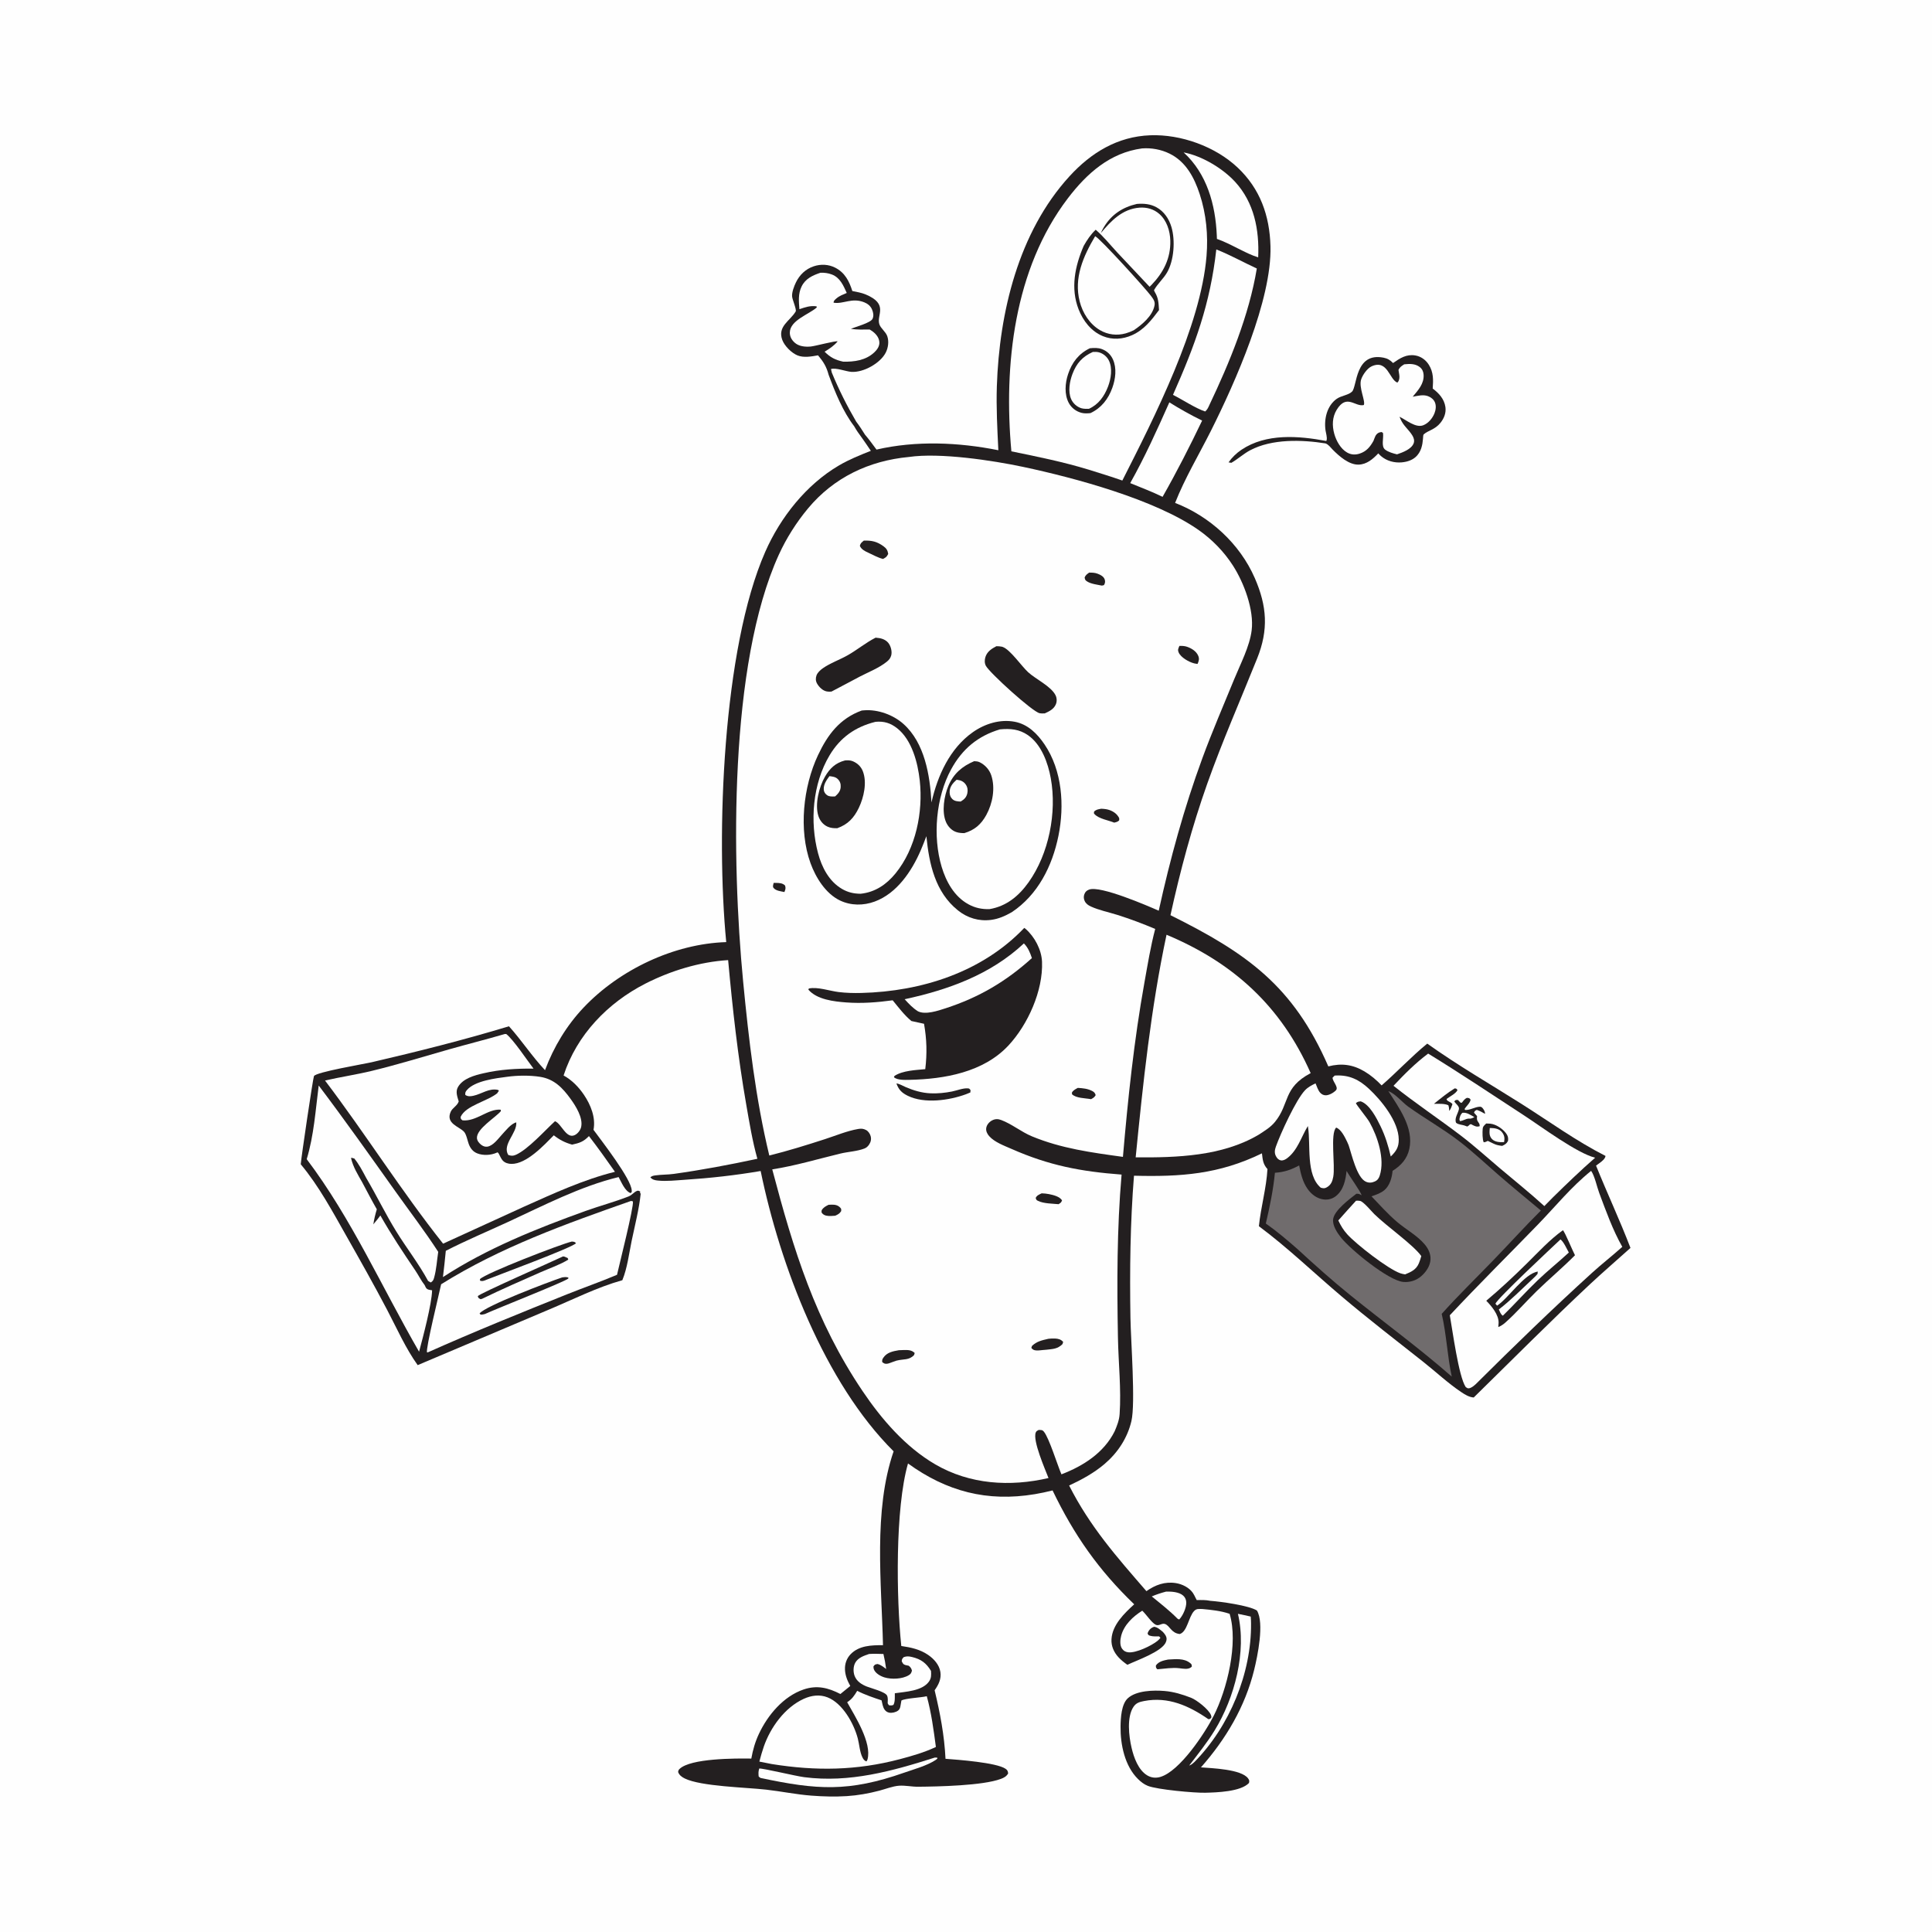 <svg width="195" height="195" viewBox="0 0 195 195" fill="none" xmlns="http://www.w3.org/2000/svg">
<rect x="0" y="0" width="195" height="195" fill="#808080" stroke="none"/>
<g id="Frame" clip-path="url(#clip0_782_1841)">
<path id="Vector" d="M0 0H195V195H0V0Z" fill="#FEFEFE"/>
<path id="Vector_2" d="M117.895 167.501C118.639 167.466 119.502 167.343 120.127 167.858C120.284 167.988 120.274 167.993 120.295 168.206C120.273 168.228 120.255 168.252 120.231 168.271C119.914 168.534 119.419 168.418 119.04 168.378C118.331 168.289 117.529 168.427 116.814 168.484C116.659 168.318 116.669 168.326 116.668 168.098C116.947 167.691 117.442 167.593 117.895 167.501Z" fill="#231F20"/>
<path id="Vector_3" d="M140.604 36.642C141.305 36.154 141.949 35.725 142.852 35.877C143.422 35.973 143.903 36.326 144.21 36.81C144.698 37.582 144.666 38.349 144.606 39.216C145.233 39.686 145.774 40.275 145.889 41.088C145.971 41.677 145.754 42.223 145.387 42.678C144.819 43.383 144.134 43.436 143.689 43.851C143.513 44.016 143.968 46.447 141.471 46.668C140.727 46.733 139.96 46.525 139.389 46.035C139.289 45.95 139.202 45.856 139.112 45.76C138.577 46.326 137.95 46.876 137.12 46.895C136.147 46.917 135.165 46.044 134.516 45.389C134.294 45.165 134.086 44.858 133.784 44.754C131.397 44.374 128.38 44.28 126.179 45.447C125.492 45.811 124.92 46.357 124.236 46.739L124.265 46.709L124 46.668C124.341 46.174 124.806 45.728 125.304 45.394C127.806 43.719 131.062 43.985 133.864 44.508C133.876 44.48 133.891 44.452 133.899 44.422C133.97 44.145 133.831 43.732 133.789 43.447C133.622 42.296 133.927 40.955 134.922 40.251C135.362 39.941 136.103 39.879 136.459 39.531C136.992 39.011 136.745 35.532 139.645 36.101C140.041 36.178 140.327 36.352 140.604 36.642Z" fill="#231F20"/>
<path id="Vector_4" d="M141.732 36.77C142.283 36.716 142.837 36.689 143.301 37.051C143.546 37.241 143.665 37.505 143.686 37.812C143.749 38.737 143.13 39.381 142.588 40.042C143.088 39.955 143.638 39.799 144.131 39.985C144.424 40.096 144.699 40.306 144.824 40.6C144.975 40.955 144.921 41.366 144.783 41.715C144.581 42.223 144.162 42.73 143.64 42.926C142.882 43.212 141.935 42.388 141.256 42.062C141.269 42.092 141.281 42.122 141.294 42.153L141.359 42.303C141.649 42.98 142.166 43.334 142.54 43.933C142.691 44.174 142.79 44.463 142.683 44.743C142.455 45.346 141.566 45.664 141.003 45.858C140.612 45.765 140.14 45.632 139.815 45.39C139.366 45.055 139.679 44.223 139.586 43.692L139.445 43.607C139.359 43.62 139.245 43.632 139.168 43.669C138.82 43.834 138.765 44.164 138.629 44.493C138.287 45.106 137.918 45.561 137.231 45.784C136.788 45.927 136.366 45.904 135.959 45.67C135.309 45.297 134.868 44.49 134.672 43.79C134.44 42.961 134.462 42.098 134.921 41.352C135.93 39.712 136.769 41.097 137.653 40.88C137.842 40.466 137.107 39.09 137.39 38.276C137.547 37.822 138.001 37.17 138.451 36.968C140.052 36.251 140.23 38.31 141.032 38.615C141.054 38.595 141.078 38.578 141.096 38.555C141.249 38.366 141.265 38.077 141.232 37.847C141.208 37.677 141.176 37.507 141.152 37.336C141.287 37.043 141.472 36.938 141.732 36.77Z" fill="#FEFEFE"/>
<path id="Vector_5" d="M100.765 45.443C100.66 43.288 100.543 41.139 100.614 38.979C100.86 31.542 102.792 23.434 107.939 17.8C110.126 15.406 112.79 13.779 116.093 13.654C119.191 13.537 122.658 14.784 124.918 16.914C127.189 19.055 128.146 21.765 128.231 24.845C128.38 30.265 124.655 38.629 122.218 43.487C121.017 45.88 119.585 48.269 118.605 50.76C122.113 52.119 125.137 54.881 126.647 58.344C127.883 61.177 128.045 63.569 126.891 66.446C125.197 70.667 123.369 74.819 121.846 79.111C120.316 83.424 119.117 87.902 118.137 92.371C125.823 96.196 130.518 99.474 134.07 107.633C135.39 107.292 136.543 107.439 137.723 108.142C138.363 108.524 138.937 109.013 139.449 109.552C141.018 108.187 142.449 106.648 144.054 105.333C147.173 107.558 150.416 109.42 153.643 111.466C156.437 113.237 159.094 115.169 162.048 116.671C162.007 116.969 161.693 117.202 161.467 117.374C161.345 117.468 161.218 117.557 161.091 117.646C162.212 120.428 163.496 123.158 164.566 125.956C163.206 127.184 161.81 128.377 160.471 129.628C156.485 133.355 152.643 137.233 148.745 141.051C148.278 141.017 147.866 140.761 147.485 140.506C146.147 139.61 144.915 138.451 143.648 137.451C140.903 135.287 138.118 133.135 135.449 130.879C132.657 128.521 129.995 125.944 127.062 123.762C127.257 121.84 127.819 119.915 127.927 117.997C127.473 117.495 127.446 117.051 127.37 116.409C123.042 118.523 119.175 118.788 114.455 118.667C114.074 123.421 114.018 128.259 114.098 133.025C114.136 135.324 114.618 141.638 114.195 143.435C113.791 145.147 112.82 146.621 111.493 147.755C110.424 148.669 109.179 149.344 107.909 149.936C110.016 154.092 112.694 157.121 115.709 160.597C116.604 159.97 117.567 159.61 118.681 159.785C119.322 159.886 120.028 160.234 120.403 160.781C120.512 160.94 120.59 161.116 120.677 161.286C120.713 161.358 120.752 161.429 120.789 161.5C121.261 161.489 121.7 161.478 122.167 161.575C123.195 161.648 126.073 162.044 126.864 162.553C127.626 163.807 126.924 167.165 126.582 168.553C125.665 172.275 123.731 175.529 121.214 178.383C122.311 178.47 125.293 178.565 125.97 179.496C126.113 179.692 126.103 179.74 126.061 179.961C125.22 180.847 122.793 180.916 121.648 180.944C120.561 180.971 116.809 180.628 115.856 180.252C115.476 180.102 115.152 179.847 114.863 179.563C113.521 178.246 113.075 176.07 113.1 174.255C113.111 173.409 113.178 171.999 113.838 171.403C114.704 170.621 116.424 170.582 117.538 170.674C118.471 170.752 119.342 171.019 120.211 171.357C120.781 171.579 121.991 172.52 122.218 173.094C122.267 173.219 122.261 173.226 122.269 173.341C122.136 173.499 122.189 173.495 121.963 173.52C120.017 172.171 117.901 171.215 115.47 171.689C115.017 171.777 114.674 171.871 114.405 172.273C113.711 173.309 113.939 175.243 114.21 176.401C114.441 177.388 114.89 178.658 115.802 179.198C116.207 179.438 116.663 179.483 117.112 179.35C119.074 178.773 121.594 174.959 122.49 173.201C123.852 170.525 125.005 165.843 124.107 162.884C123.207 162.58 122.296 162.49 121.356 162.4C121.011 162.406 120.783 162.334 120.526 162.6C119.964 163.182 119.841 164.689 119.077 164.924C118.214 164.84 118.085 164.09 117.584 163.911C117.257 163.795 116.98 164.156 116.64 163.984C116.228 163.775 115.67 162.916 115.29 162.57C114.353 163.155 113.447 164.002 113.16 165.109C113.062 165.485 113.008 166.056 113.245 166.396C113.401 166.62 113.586 166.73 113.854 166.767C114.637 166.877 116.244 166.095 116.837 165.611C116.947 165.521 117.038 165.416 117.127 165.305L116.99 165.164C116.716 165.161 116.381 165.184 116.118 165.107C115.927 165.051 115.924 165.059 115.828 164.876C115.861 164.77 115.868 164.726 115.933 164.622C116.073 164.395 116.246 164.274 116.488 164.193C116.851 164.246 117.092 164.488 117.37 164.71C117.472 164.823 117.573 164.938 117.647 165.071C117.78 165.309 117.773 165.5 117.672 165.748C117.285 166.697 114.736 167.581 113.788 168.031C113.472 167.81 113.15 167.555 112.89 167.271C112.422 166.76 112.143 166.139 112.185 165.438C112.271 163.994 113.481 162.838 114.477 161.925C110.876 158.461 108.407 154.938 106.237 150.431C105.648 150.58 105.048 150.709 104.448 150.809C99.641 151.611 95.549 150.538 91.646 147.71C90.338 152.271 90.47 161.303 90.968 166.133C91.933 166.274 92.854 166.469 93.674 167.03C94.261 167.431 94.801 168.025 94.914 168.751C95.024 169.459 94.73 170.043 94.333 170.602C94.886 172.899 95.316 175.152 95.432 177.519C96.677 177.612 100.562 177.896 101.483 178.521C101.695 178.664 101.724 178.756 101.754 179C101.573 179.303 101.334 179.43 101.011 179.55C99.195 180.229 94.705 180.322 92.65 180.338C92.015 180.343 91.365 180.19 90.735 180.236C90.101 180.282 89.363 180.575 88.741 180.738C87.674 181.018 86.574 181.215 85.472 181.285C84.28 181.36 83.076 181.327 81.886 181.235C80.35 181.117 78.852 180.804 77.325 180.631C75.298 180.401 70.763 180.309 69.123 179.509C68.822 179.362 68.554 179.171 68.442 178.846C68.478 178.699 68.468 178.659 68.583 178.547C69.694 177.459 74.266 177.471 75.831 177.496C75.991 176.608 76.221 175.803 76.607 174.984C77.497 173.097 79.071 171.219 81.1 170.525C82.462 170.059 83.593 170.348 84.823 170.979L85.82 170.167C85.529 169.644 85.313 169.126 85.285 168.52C85.259 167.938 85.448 167.387 85.853 166.965C86.708 166.075 87.977 166.051 89.122 166.05C88.977 159.804 88.13 152.488 90.194 146.485C83.214 139.552 78.734 127.708 76.774 118.192C74.225 118.627 71.693 118.909 69.111 119.077C68.227 119.134 67.282 119.247 66.4 119.156C66.094 119.125 65.835 119.071 65.639 118.822C65.834 118.683 65.925 118.665 66.157 118.633C66.766 118.547 67.388 118.569 68 118.484C70.836 118.088 73.644 117.558 76.443 116.958C75.941 115.17 75.638 113.31 75.319 111.484C74.474 106.651 73.938 101.788 73.492 96.905C70.623 97.083 67.694 97.976 65.138 99.279C61.342 101.217 58.212 104.454 56.884 108.55C57.714 109.003 58.407 109.715 58.934 110.495C59.624 111.517 60.143 112.794 59.904 114.037C60.749 115.192 63.727 119.006 63.76 120.157C63.766 120.355 63.788 120.28 63.65 120.423C63.07 120.221 62.716 119.306 62.438 118.803C58.606 119.726 54.844 121.686 51.276 123.333C49.188 124.298 47.041 125.197 44.996 126.247C44.919 127.133 44.808 128.016 44.707 128.899C49.125 126.015 54.181 123.993 59.123 122.216C60.55 121.703 62.047 121.308 63.454 120.754C63.789 120.622 63.969 120.333 64.281 120.203C64.428 120.142 64.489 120.208 64.628 120.262L64.589 120.348L64.662 120.493L64.666 120.49C64.498 122.073 64.081 123.662 63.758 125.222C63.491 126.51 63.316 127.995 62.814 129.213C60.289 129.918 57.832 131.16 55.413 132.175L42.157 137.785C40.942 136.09 40.052 134.072 39.084 132.225C37.761 129.702 36.358 127.216 34.954 124.738C33.563 122.282 32.175 119.687 30.355 117.512C30.4 116.852 31.588 108.829 31.688 108.614C31.873 108.21 36.761 107.388 37.505 107.216C42.158 106.135 46.798 104.969 51.371 103.585C52.652 105.007 53.692 106.618 55.01 108.015C55.873 105.686 57.199 103.493 58.911 101.688C62.52 97.88 68.023 95.253 73.3 95.088C72.256 84.296 72.926 65.492 77.241 55.688C78.767 52.22 81.375 48.915 84.671 46.982C85.702 46.378 86.789 45.938 87.897 45.504C87.6 45.055 87.291 44.615 86.982 44.175C86.703 43.799 86.44 43.433 86.213 43.022C85.069 41.525 84.288 39.589 83.635 37.83C83.417 37.006 83.109 36.513 82.565 35.864C81.911 35.98 81.119 36.13 80.487 35.869C79.888 35.622 79.188 34.926 78.959 34.314C78.446 32.939 79.749 32.387 80.31 31.439C80.422 31.251 79.968 30.241 79.947 29.912C79.919 29.482 80.15 28.884 80.336 28.5C80.704 27.738 81.317 27.151 82.125 26.88C82.842 26.639 83.616 26.672 84.294 27.015C85.275 27.511 85.711 28.376 86.027 29.374C86.481 29.467 86.947 29.541 87.377 29.721C89.727 30.707 88.455 31.775 88.75 32.716C88.885 33.144 89.395 33.471 89.555 33.937C89.736 34.462 89.647 35.103 89.399 35.59C88.853 36.66 87.152 37.619 85.927 37.532C85.37 37.493 84.371 37.088 83.871 37.248L83.954 37.602C84.655 39.309 85.483 40.956 86.414 42.55C86.739 42.977 87.023 43.417 87.306 43.872C87.718 44.352 88.088 44.869 88.467 45.377C92.464 44.456 96.752 44.639 100.765 45.443Z" fill="#231F20"/>
<path id="Vector_6" d="M117.694 160.643C118.239 160.628 119.006 160.67 119.431 161.056C119.625 161.231 119.723 161.477 119.732 161.735C119.749 162.271 119.388 163.08 119.016 163.459L118.858 163.385C118.05 162.566 117.14 161.858 116.25 161.13C116.729 160.927 117.191 160.775 117.694 160.643Z" fill="#FEFEFE"/>
<path id="Vector_7" d="M124.947 162.885C125.38 162.968 125.809 163.068 126.239 163.163C126.258 163.39 126.268 163.617 126.27 163.845C126.321 168.886 124.099 174.238 120.565 177.833C120.384 177.997 120.263 178.12 120.027 178.2C120.919 177.031 121.821 175.913 122.594 174.656C124.611 171.376 125.85 166.696 124.947 162.885Z" fill="#FEFEFE"/>
<path id="Vector_8" d="M94.358 177.393L94.603 177.403L94.606 177.505C94.557 177.545 94.489 177.603 94.434 177.64C93.549 178.221 92.283 178.561 91.282 178.912C85.656 180.889 82.453 180.665 76.758 179.45C76.686 179.418 76.629 179.348 76.572 179.294C76.547 178.998 76.536 178.787 76.633 178.498C77.041 178.473 80.272 179.257 81.167 179.373C85.74 179.967 90.057 178.762 94.358 177.393Z" fill="#FEFEFE"/>
<path id="Vector_9" d="M87.718 166.939C88.198 166.902 88.684 166.929 89.165 166.939C89.287 167.445 89.375 167.939 89.442 168.454C89.159 168.243 88.917 168.034 88.569 167.951C88.315 168 88.316 167.988 88.16 168.192C88.164 168.291 88.161 168.38 88.197 168.477C88.35 168.891 88.873 169.182 89.27 169.302C89.984 169.519 91.073 169.477 91.722 169.082C91.937 168.951 91.983 168.848 92.045 168.612C91.972 168.373 91.914 168.288 91.722 168.127C91.639 168.111 91.469 168.079 91.392 168.057C91.143 167.986 91.137 167.895 91.013 167.676C91.032 167.442 91.055 167.436 91.213 167.258C91.528 167.145 91.746 167.171 92.07 167.249C92.97 167.467 93.489 167.859 93.967 168.645C93.995 169.053 94.01 169.371 93.762 169.722C93.082 170.682 91.393 170.747 90.316 170.903C90.309 171.281 90.358 171.742 90.175 172.08C89.995 172.151 89.902 172.142 89.713 172.109L89.595 171.918C89.603 171.663 89.642 171.377 89.532 171.14C89.357 170.76 87.909 170.393 87.492 170.227C86.964 170.018 86.469 169.703 86.258 169.152C86.105 168.749 86.112 168.21 86.319 167.83C86.597 167.32 87.204 167.109 87.718 166.939Z" fill="#FEFEFE"/>
<path id="Vector_10" d="M136.868 121.19C137.012 121.182 137.126 121.184 137.27 121.209C137.61 121.27 138.421 122.257 138.711 122.542C139.956 123.767 142.64 125.636 143.454 126.777C143.384 127.02 143.31 127.267 143.212 127.501C142.94 128.147 142.435 128.376 141.822 128.625C141.658 128.601 141.494 128.568 141.336 128.514C140.091 128.086 136.888 125.585 135.983 124.584C135.588 124.148 135.327 123.709 135.078 123.183C135.664 122.51 136.268 121.852 136.868 121.19Z" fill="#FEFEFE"/>
<path id="Vector_11" d="M119.465 15.383C121.291 15.723 123.398 16.982 124.652 18.342C126.592 20.448 127.112 23.195 126.991 25.974C125.756 25.611 124.219 24.593 122.826 24.114L122.814 23.777C122.681 20.656 121.823 17.541 119.465 15.383Z" fill="#FEFEFE"/>
<path id="Vector_12" d="M118.024 40.611C119.101 41.282 120.193 41.895 121.333 42.451C120.086 45.054 118.769 47.638 117.341 50.147C116.282 49.629 115.165 49.209 114.074 48.761C115.553 46.131 116.798 43.365 118.024 40.611Z" fill="#FEFEFE"/>
<path id="Vector_13" d="M82.816 27.527C83.204 27.515 83.596 27.563 83.961 27.704C84.794 28.025 85.123 28.814 85.464 29.568C85.115 29.719 84.703 29.868 84.42 30.123C84.265 30.263 84.139 30.342 84.136 30.552C85.133 30.717 85.97 30.009 87.234 30.514C87.583 30.654 87.87 30.889 88.018 31.241C88.144 31.543 88.209 31.874 88.066 32.179C87.872 32.591 86.336 32.994 85.882 33.186C86.496 33.296 87.154 33.258 87.777 33.259C87.842 33.298 87.906 33.338 87.97 33.38C88.359 33.637 88.711 34.027 88.755 34.514C88.793 34.931 88.531 35.299 88.241 35.569C87.372 36.376 86.238 36.525 85.108 36.505C84.306 36.33 83.813 36.08 83.226 35.498C83.716 35.203 84.172 34.902 84.542 34.459C84.414 34.357 82.26 34.938 81.823 34.976C81.266 35.023 80.627 34.97 80.196 34.573C79.895 34.296 79.707 33.962 79.719 33.545C79.754 32.316 81.675 31.722 82.444 31.025L82.408 30.916C81.755 30.835 81.295 31.003 80.685 31.208C80.626 30.419 80.547 29.656 80.906 28.918C81.292 28.122 82.022 27.791 82.816 27.527Z" fill="#FEFEFE"/>
<path id="Vector_14" d="M51.213 108.678C52.248 108.537 53.477 108.524 54.513 108.686C55.932 108.909 56.792 109.804 57.596 110.921C58.12 111.649 58.857 112.816 58.658 113.74C58.588 114.069 58.315 114.421 58.01 114.567C57.142 114.984 56.659 113.386 56.014 113.168C54.974 114.123 53.304 116.001 52.07 116.555C51.781 116.685 51.59 116.67 51.298 116.571C50.661 115.51 52.204 114.369 52.109 113.283C51.562 113.413 50.986 114.18 50.614 114.573C50.252 114.975 49.759 115.647 49.193 115.733C48.972 115.767 48.77 115.694 48.593 115.565C48.372 115.404 48.146 115.139 48.138 114.854C48.113 113.921 49.985 112.816 50.554 112.15L50.536 112.002C49.235 111.894 48.086 113.217 46.684 113.078C46.51 112.93 46.517 112.99 46.488 112.738C47.012 111.559 49.258 111.151 50.251 110.292L50.192 110.324L50.355 110.096L50.271 110.009C49.366 109.798 48.631 110.415 47.775 110.599C47.479 110.662 47.23 110.687 46.965 110.515C46.937 110.282 46.982 110.189 47.131 110.016C47.937 109.077 50.061 108.828 51.213 108.678Z" fill="#FEFEFE"/>
<path id="Vector_15" d="M122.764 25.176C124.156 25.724 125.49 26.474 126.852 27.102C126.07 31.822 124.103 36.597 122.056 40.897C121.941 41.155 121.858 41.34 121.64 41.532C120.674 41.216 119.351 40.337 118.391 39.853C120.615 34.84 122.15 30.671 122.764 25.176Z" fill="#FEFEFE"/>
<path id="Vector_16" d="M134.709 108.56C134.745 108.558 134.781 108.555 134.817 108.553C136.182 108.486 137.178 108.97 138.162 109.886C139.431 111.066 141.16 113.189 141.178 115.013C141.186 115.792 140.916 116.199 140.371 116.728C140.134 115.675 139.815 114.654 139.343 113.681C138.947 112.865 138.245 111.47 137.342 111.161C137.092 111.189 137.046 111.187 136.852 111.341C136.881 111.492 137.988 112.836 138.23 113.268C139.048 114.727 139.792 116.979 139.263 118.641C139.173 118.922 139.046 119.117 138.772 119.243C138.463 119.385 138.168 119.41 137.855 119.268C136.933 118.85 136.423 116.466 136.111 115.566C136.064 115.452 136.015 115.338 135.961 115.226C135.735 114.759 135.361 113.985 134.862 113.81C134.241 114.414 134.784 117.626 134.569 118.773C134.481 119.243 134.343 119.595 133.909 119.843C133.68 119.973 133.548 119.939 133.306 119.876C131.787 118.587 132.304 115.532 132.025 113.785L132.003 113.655C131.338 114.743 130.972 116.109 129.909 116.905C129.734 117.036 129.487 117.167 129.262 117.113C129.018 117.054 128.893 116.9 128.779 116.685C128.612 116.368 128.663 116.048 128.778 115.727C129.254 114.394 130.804 111.005 131.716 110.043C132.019 109.722 132.388 109.537 132.779 109.345C132.898 109.622 133.029 110.032 133.224 110.262C133.38 110.445 133.583 110.558 133.829 110.55C134.17 110.539 134.606 110.29 134.836 110.047C135.139 109.727 134.499 109.177 134.498 108.772L134.709 108.56Z" fill="#FEFEFE"/>
<path id="Vector_17" d="M86.518 170.658C87.303 171.062 88.142 171.339 88.978 171.618C89.044 171.912 89.106 172.308 89.284 172.558C89.406 172.729 89.559 172.825 89.764 172.864C90.034 172.915 90.428 172.817 90.642 172.653C90.832 172.508 90.865 172.323 90.899 172.104C90.924 171.947 90.953 171.792 90.981 171.635C91.377 171.406 92.916 171.353 93.543 171.202C94.004 172.882 94.232 174.602 94.461 176.325C93.296 176.874 92.084 177.223 90.844 177.551C86.453 178.711 82.369 178.762 77.906 178.05L76.644 177.8C76.778 177.289 76.92 176.783 77.093 176.283C77.767 174.345 79.206 172.347 81.114 171.471C81.882 171.119 82.722 171.001 83.522 171.315C85.043 171.912 86.175 173.943 86.577 175.462C86.737 176.065 86.771 176.831 87.053 177.388C87.153 177.585 87.238 177.703 87.449 177.784C87.5 177.712 87.532 177.676 87.558 177.582C88.017 175.898 86.278 173.196 85.506 171.81C85.997 171.492 86.224 171.154 86.518 170.658Z" fill="#FEFEFE"/>
<path id="Vector_18" d="M144.146 106.34C147.416 108.341 150.629 110.5 153.843 112.593C155.569 113.717 159.17 116.399 161.001 116.85C159.529 118.137 158.122 119.494 156.726 120.864L155.872 121.732C154.424 120.41 152.881 119.178 151.383 117.912C150.088 116.818 148.81 115.658 147.463 114.631C145.213 112.916 142.865 111.358 140.648 109.59C141.722 108.446 142.886 107.278 144.146 106.34Z" fill="#FEFEFE"/>
<path id="Vector_19" d="M146.829 109.85C147.047 109.898 146.952 109.844 147.108 110.02C146.961 110.365 146.323 110.68 146.003 110.92C146.026 111.183 146.43 111.187 146.599 111.445C146.51 111.681 146.442 111.941 146.267 112.127L146.259 111.907C146.249 111.771 146.225 111.68 146.184 111.553C145.756 111.364 145.201 111.422 144.734 111.408C145.415 110.861 146.082 110.307 146.829 109.85Z" fill="#231F20"/>
<path id="Vector_20" d="M150.008 113.395C150.146 113.399 150.284 113.401 150.421 113.415C151.009 113.477 151.658 113.922 152.009 114.387C152.198 114.638 152.248 114.839 152.207 115.154C152.051 115.449 151.902 115.52 151.615 115.656C151.302 115.616 151.036 115.576 150.751 115.433C150.556 115.336 150.359 115.244 150.163 115.15C150.001 115.243 149.946 115.267 149.754 115.293C149.617 115.021 149.62 114.271 149.649 113.948C149.674 113.665 149.82 113.583 150.008 113.395Z" fill="#231F20"/>
<path id="Vector_21" d="M150.365 113.856C150.409 113.855 150.454 113.853 150.498 113.854C150.886 113.856 151.34 113.944 151.597 114.271C151.858 114.604 151.879 114.867 151.813 115.272C151.784 115.275 151.755 115.279 151.726 115.28C151.345 115.298 150.871 115.257 150.591 114.968C150.278 114.645 150.333 114.266 150.365 113.856Z" fill="#FEFEFE"/>
<path id="Vector_22" d="M148.348 113.495C148.271 113.597 148.201 113.636 148.095 113.703C148.031 113.682 147.966 113.662 147.905 113.635C147.594 113.502 147.211 113.536 146.962 113.32C146.778 112.846 147.164 112.398 147.253 111.942C147.311 111.644 146.925 111.42 146.785 111.164C146.957 110.986 146.923 111.029 147.149 111.018L147.415 111.296L147.553 111.294C147.705 111.098 147.826 110.911 148.058 110.805C148.283 110.843 148.285 110.797 148.43 110.99C148.375 111.345 148.006 111.625 147.819 111.939L147.885 112.031C148.413 112.057 148.877 111.706 149.387 111.703C149.514 111.703 149.593 111.784 149.671 111.88C149.779 112.013 149.913 112.253 149.882 112.42C149.608 112.259 149.36 112.123 149.057 112.026C148.859 112.127 148.875 112.082 148.773 112.306L149.083 112.651C149.079 112.691 149.074 112.731 149.072 112.771C149.058 113.009 149.083 113.088 149.22 113.281C149.329 113.436 149.341 113.483 149.347 113.668C149.043 113.767 148.872 113.67 148.593 113.529C148.552 113.508 148.511 113.485 148.47 113.463L148.348 113.495Z" fill="#231F20"/>
<path id="Vector_23" d="M148.234 112.902C147.898 112.927 147.683 113.133 147.347 113.154L147.301 112.964C147.36 112.691 147.385 112.513 147.606 112.318C148.052 112.254 148.428 112.545 148.816 112.753C148.606 112.85 148.471 112.936 148.234 112.902Z" fill="#FEFEFE"/>
<path id="Vector_24" d="M32.168 109.564C34.821 113.074 37.35 116.653 39.901 120.236C41.346 122.266 42.876 124.26 44.231 126.351C44.1 127.198 44.053 128.109 43.823 128.934C43.752 129.19 43.702 129.307 43.476 129.443L43.209 129.287C42.248 127.514 41.029 125.971 39.978 124.263C38.905 122.521 38.002 120.654 36.959 118.886C36.578 118.173 36.219 117.468 35.692 116.848L35.748 116.93L35.433 116.84L35.614 116.775L35.432 116.89C35.634 117.781 36.109 118.539 36.555 119.325C37.04 120.239 37.519 121.157 38.032 122.055C37.88 122.565 37.76 123.048 37.683 123.575C37.922 123.281 38.174 122.991 38.39 122.679C39.483 124.605 40.684 126.407 41.922 128.238C42.243 128.712 42.51 129.266 42.862 129.709C42.895 129.78 42.959 129.926 43.001 129.987C43.143 130.193 43.386 130.186 43.612 130.233C43.582 131.612 42.688 134.982 42.298 136.431C38.563 129.963 35.473 122.973 30.957 116.997C31.687 114.59 31.848 112.049 32.168 109.564Z" fill="#FEFEFE"/>
<path id="Vector_25" d="M63.683 121.215C63.752 121.214 63.817 121.244 63.883 121.263C63.973 121.85 62.527 127.56 62.277 128.667C60.629 129.365 58.931 129.956 57.269 130.621C52.544 132.512 47.828 134.421 43.181 136.496L43.102 136.497C42.942 136.174 44.359 130.435 44.524 129.623C50.514 125.881 57.054 123.544 63.683 121.215Z" fill="#FEFEFE"/>
<path id="Vector_26" d="M56.738 128.932C56.977 128.9 57.132 128.871 57.367 128.945L57.362 129.043C57.063 129.346 50.107 132.088 48.941 132.627C48.782 132.675 48.675 132.686 48.511 132.692L48.406 132.569C48.976 131.81 55.394 129.381 56.738 128.932Z" fill="#231F20"/>
<path id="Vector_27" d="M56.837 126.809C57.03 126.848 56.946 126.821 57.147 126.911C57.347 127 57.279 126.931 57.356 127.136C56.528 127.651 55.482 128.002 54.587 128.397C52.608 129.27 50.624 130.131 48.681 131.08L48.513 131.132C48.306 131.013 48.291 131.063 48.223 130.817C48.526 130.5 55.693 127.356 56.837 126.809Z" fill="#231F20"/>
<path id="Vector_28" d="M57.719 125.311C57.938 125.345 57.984 125.307 58.137 125.48C57.753 125.936 50.068 128.772 48.871 129.255C48.679 129.313 48.644 129.304 48.457 129.265L48.441 129.104C49.025 128.497 56.608 125.565 57.719 125.311Z" fill="#231F20"/>
<path id="Vector_29" d="M160.594 118.178C160.952 118.676 161.179 119.783 161.406 120.391C162.079 122.19 162.788 124.175 163.741 125.846C162.746 126.74 161.686 127.562 160.695 128.462C156.688 132.102 152.789 135.887 148.951 139.704C148.756 139.875 148.552 140.061 148.294 140.118C148.125 140.156 148.078 140.082 147.94 140.001C147.22 138.944 146.601 134.229 146.332 132.752C149.24 129.644 152.252 126.659 155.214 123.606C156.999 121.764 158.581 119.796 160.594 118.178Z" fill="#FEFEFE"/>
<path id="Vector_30" d="M157.753 124.164C158 124.464 158.695 126.185 158.966 126.693C157.731 127.942 156.376 129.074 155.116 130.299C154.043 131.342 153.05 132.505 151.932 133.494C151.703 133.697 151.505 133.822 151.225 133.942C151.238 133.801 151.254 133.658 151.257 133.516C151.275 132.7 150.556 131.84 150.012 131.286C151.444 130.085 152.797 128.816 154.127 127.503C155.293 126.352 156.416 125.122 157.753 124.164Z" fill="#231F20"/>
<path id="Vector_31" d="M157.503 125.096C157.846 125.368 158.123 126.028 158.345 126.421C157.316 127.371 156.221 128.248 155.209 129.216C153.999 130.373 152.885 131.628 151.685 132.796C151.46 132.658 151.394 132.399 151.279 132.165C152.485 131.241 153.584 130.117 154.697 129.081C154.907 128.895 155.076 128.721 155.243 128.495L155.182 128.536L155.213 128.341C153.842 128.557 152.248 131.041 151.103 131.781L150.934 131.584C151.226 130.961 156.646 125.905 157.503 125.096Z" fill="#FEFEFE"/>
<path id="Vector_32" d="M50.95 104.365L51.1 104.367C51.828 104.94 53.222 107.039 53.849 107.857C52.122 107.844 50.49 107.935 48.799 108.327C47.883 108.539 46.724 108.846 46.223 109.72C45.954 110.191 46.16 110.695 46.299 111.17C46.141 111.632 45.674 111.802 45.489 112.216C44.956 113.407 46.36 113.705 46.838 114.234C47.077 114.5 47.183 115.126 47.311 115.465C47.474 115.898 47.732 116.241 48.173 116.413C48.77 116.647 49.539 116.604 50.117 116.35C50.149 116.336 50.181 116.321 50.213 116.306C50.317 116.393 50.291 116.354 50.352 116.463C50.471 116.675 50.586 116.979 50.757 117.152C50.982 117.381 51.301 117.469 51.615 117.474C53.143 117.499 54.907 115.587 55.896 114.588C56.49 115.053 57.023 115.326 57.743 115.529C58.49 115.368 58.895 115.236 59.444 114.666C60.352 115.846 61.214 117.052 62.067 118.272C58.912 119.053 55.876 120.456 52.921 121.778L44.722 125.525C40.517 120.227 36.894 114.452 32.805 109.059C34.371 108.698 35.964 108.465 37.53 108.085C40.145 107.45 42.722 106.656 45.309 105.919C47.186 105.385 49.078 104.915 50.95 104.365Z" fill="#FEFEFE"/>
<path id="Vector_33" d="M117.74 94.346C124.499 97.172 129.31 101.579 132.288 108.312C129.459 109.809 130.199 111.39 128.675 113.249C128.226 113.795 127.615 114.153 127.03 114.535C123.348 116.707 118.771 116.845 114.625 116.815C115.374 109.27 116.158 101.774 117.74 94.346Z" fill="#FEFEFE"/>
<path id="Vector_34" d="M140.127 110.129C140.819 110.369 141.524 111.259 142.148 111.706C143.829 112.909 145.65 113.93 147.288 115.191C148.651 116.24 149.906 117.42 151.202 118.548C152.62 119.782 154.083 120.973 155.524 122.181C153.885 123.812 152.329 125.537 150.722 127.2C148.985 128.996 147.179 130.751 145.514 132.611C145.998 134.682 146.079 136.85 146.527 138.943C143.254 136.067 139.71 133.491 136.322 130.754C134.488 129.273 132.705 127.682 130.972 126.083C129.936 125.175 128.891 124.283 127.762 123.492C128.158 121.797 128.512 120.104 128.68 118.37C129.625 118.306 130.302 118.07 131.125 117.631C131.29 118.467 131.48 119.295 131.98 120.005C132.366 120.55 132.922 120.978 133.599 121.063C134.05 121.119 134.492 121.002 134.846 120.716C135.616 120.095 135.809 119.108 135.914 118.182C136.185 118.69 137.372 120.316 137.424 120.639C137.225 120.525 137.129 120.468 136.896 120.49C136.21 121.026 134.705 122.133 134.559 123.03C134.455 123.674 134.978 124.445 135.355 124.917C136.349 126.157 140.149 129.256 141.634 129.387C142.292 129.445 142.941 129.245 143.442 128.812C143.93 128.39 144.349 127.782 144.383 127.121C144.412 126.562 144.165 126.043 143.816 125.62C143.066 124.714 141.896 124.089 141 123.323C140.082 122.538 139.258 121.622 138.426 120.747C138.883 120.591 139.351 120.438 139.728 120.124C140.266 119.674 140.5 118.847 140.553 118.178C141.41 117.642 142.034 116.957 142.249 115.942C142.699 113.822 141.201 111.806 140.127 110.129Z" fill="#706C6D"/>
<path id="Vector_35" d="M115.266 14.98C116.217 14.909 117.19 15.085 118.047 15.506C119.697 16.317 120.536 17.915 121.086 19.585C121.749 21.603 121.949 23.729 121.777 25.841C121.198 32.928 116.508 42.138 113.279 48.501C112.16 48.108 111.024 47.762 109.892 47.407C107.331 46.622 104.702 46.091 102.08 45.554C101.292 36.861 102.341 27.149 107.783 20.012C109.697 17.502 112.034 15.414 115.266 14.98Z" fill="#FEFEFE"/>
<path id="Vector_36" d="M110.001 35.151C110.408 35.11 110.826 35.09 111.215 35.235C111.722 35.422 112.11 35.787 112.332 36.28C112.731 37.166 112.591 38.246 112.272 39.135C111.864 40.273 111.163 41.181 110.061 41.695C109.779 41.726 109.46 41.743 109.183 41.674C108.625 41.537 108.145 41.176 107.874 40.67C107.408 39.799 107.501 38.663 107.805 37.756C108.201 36.572 108.876 35.693 110.001 35.151Z" fill="#231F20"/>
<path id="Vector_37" d="M110.309 35.52C110.525 35.514 110.729 35.506 110.939 35.567C111.352 35.687 111.717 35.989 111.912 36.371C112.31 37.152 112.134 38.233 111.837 39.015C111.465 39.992 110.873 40.83 109.904 41.263C109.655 41.264 109.38 41.275 109.14 41.202C108.688 41.063 108.296 40.709 108.11 40.277C107.783 39.519 107.959 38.502 108.24 37.757C108.652 36.663 109.25 35.994 110.309 35.52Z" fill="#FEFEFE"/>
<path id="Vector_38" d="M114.74 20.584C115.436 20.528 116.099 20.579 116.724 20.92C117.491 21.338 117.988 22.087 118.234 22.91C118.637 24.255 118.502 26.293 117.785 27.517C117.411 28.154 116.834 28.64 116.473 29.294C116.499 29.351 116.518 29.411 116.55 29.465C116.933 30.099 116.931 30.563 116.982 31.296C116.215 32.322 115.461 33.297 114.254 33.832C113.312 34.249 112.274 34.321 111.312 33.926C110.132 33.442 109.323 32.391 108.868 31.23C108.031 29.092 108.499 26.854 109.378 24.82C109.713 24.225 110.091 23.658 110.59 23.187C111.387 23.872 112.056 24.715 112.77 25.485L116.03 28.946C116.098 28.881 116.165 28.817 116.23 28.749C117.433 27.5 118.172 26.054 118.121 24.28C118.092 23.297 117.766 22.255 117.009 21.59C116.452 21.101 115.746 20.904 115.013 20.958C113.285 21.087 112.144 22.285 111.106 23.528C111.199 23.312 111.303 23.109 111.426 22.908C112.195 21.643 113.31 20.915 114.74 20.584Z" fill="#231F20"/>
<path id="Vector_39" d="M110.535 23.842C111.02 24.045 115.652 29.154 116.179 29.874C116.4 30.177 116.605 30.43 116.53 30.823C116.329 31.886 115.28 32.762 114.423 33.338C114.163 33.46 113.903 33.568 113.625 33.646C112.738 33.895 111.81 33.788 111.014 33.317C109.97 32.699 109.27 31.586 108.975 30.428C108.368 28.048 109.341 25.854 110.535 23.842Z" fill="#FEFEFE"/>
<path id="Vector_40" d="M91.741 46.122C94.862 45.666 100.171 46.467 103.28 47.127C108.461 48.228 116.577 50.408 120.979 53.495C122.342 54.452 123.544 55.684 124.444 57.086C125.547 58.803 126.588 61.544 126.333 63.615C126.133 65.245 125.19 67.035 124.569 68.555C123.487 71.203 122.348 73.829 121.361 76.515C119.505 81.565 118.109 86.671 116.953 91.92C115.786 91.405 111.067 89.367 109.931 89.785C109.682 89.876 109.535 90.011 109.443 90.263C109.361 90.49 109.376 90.726 109.48 90.943C109.611 91.216 109.837 91.374 110.104 91.495C110.924 91.869 111.886 92.064 112.752 92.335C114.058 92.745 115.336 93.228 116.597 93.759C116.13 95.527 115.832 97.376 115.508 99.176C114.46 105.005 113.847 110.868 113.339 116.765C110.187 116.331 107.131 115.924 104.159 114.694C103.078 114.247 102.133 113.449 101.044 113.042C100.725 112.922 100.438 112.923 100.132 113.085C99.845 113.236 99.595 113.52 99.543 113.848C99.494 114.156 99.641 114.446 99.839 114.671C100.384 115.288 101.361 115.637 102.098 115.963C105.902 117.64 109.084 118.242 113.203 118.553C112.732 124.005 112.734 129.546 112.836 135.013C112.882 137.547 113.178 140.201 113.006 142.724C112.964 143.353 112.747 143.888 112.505 144.461C111.415 146.64 109.338 147.962 107.133 148.807C106.731 147.881 105.892 145.145 105.363 144.504C105.196 144.301 105.083 144.34 104.838 144.326C104.699 144.407 104.609 144.422 104.543 144.579C104.205 145.383 105.481 148.281 105.827 149.181C101.944 150.08 97.889 149.836 94.395 147.8C91.393 146.052 88.97 143.24 87.05 140.389C82.286 133.316 80.095 126.173 77.945 118.027C80.299 117.658 82.522 116.987 84.829 116.43C85.599 116.244 86.527 116.206 87.255 115.919C87.453 115.84 87.593 115.709 87.713 115.534C87.887 115.28 87.958 114.997 87.881 114.691C87.821 114.45 87.647 114.182 87.424 114.061C87.147 113.91 86.916 113.898 86.613 113.95C85.499 114.141 84.356 114.622 83.275 114.972C81.414 115.576 79.547 116.155 77.647 116.629C76.264 110.896 75.571 104.931 75.006 99.067C73.838 86.927 73.561 67.084 78.602 56.002C79.363 54.33 80.375 52.735 81.549 51.322C84.151 48.193 87.721 46.497 91.741 46.122Z" fill="#FEFEFE"/>
<path id="Vector_41" d="M78.087 89.112C78.163 89.111 78.24 89.111 78.316 89.112C78.654 89.119 78.993 89.126 79.241 89.382C79.325 89.688 79.276 89.745 79.173 90.035C78.817 89.958 78.283 89.914 78.062 89.599C77.967 89.464 78.056 89.266 78.087 89.112Z" fill="#231F20"/>
<path id="Vector_42" d="M83.626 121.602C83.726 121.596 83.826 121.589 83.927 121.588C84.288 121.584 84.565 121.628 84.82 121.903C84.937 122.03 84.902 122.078 84.903 122.238C84.736 122.506 84.571 122.579 84.296 122.706C84.149 122.721 84.002 122.731 83.854 122.732C83.532 122.735 83.211 122.72 82.982 122.459C82.886 122.35 82.924 122.29 82.932 122.156C83.11 121.858 83.325 121.76 83.626 121.602Z" fill="#231F20"/>
<path id="Vector_43" d="M108.785 109.803C109.282 109.832 109.786 109.878 110.234 110.114C110.448 110.227 110.512 110.309 110.589 110.533C110.444 110.772 110.369 110.802 110.122 110.942C109.561 110.834 108.602 110.855 108.195 110.439L108.199 110.245C108.359 110.024 108.552 109.93 108.785 109.803Z" fill="#231F20"/>
<path id="Vector_44" d="M109.93 57.795C110.224 57.793 110.49 57.798 110.769 57.901C111.065 58.011 111.416 58.184 111.509 58.514C111.568 58.724 111.53 58.878 111.424 59.058L111.215 59.106C110.775 59.014 110.132 58.941 109.753 58.704C109.531 58.565 109.52 58.526 109.473 58.289C109.567 58.04 109.724 57.944 109.93 57.795Z" fill="#231F20"/>
<path id="Vector_45" d="M105.136 120.445C105.383 120.452 105.63 120.475 105.873 120.524C106.303 120.61 106.941 120.758 107.193 121.151C107.11 121.389 107.056 121.397 106.845 121.541C106.223 121.48 105.347 121.485 104.778 121.211C104.594 121.123 104.591 121.091 104.535 120.909C104.657 120.644 104.888 120.568 105.136 120.445Z" fill="#231F20"/>
<path id="Vector_46" d="M111.146 81.627C111.305 81.633 111.453 81.644 111.61 81.668C112.066 81.737 112.572 81.979 112.839 82.371C112.964 82.555 112.99 82.583 112.956 82.808C112.794 82.953 112.666 82.981 112.456 83.029C111.871 82.788 110.919 82.648 110.481 82.181C110.376 82.07 110.415 82.086 110.429 81.913C110.643 81.701 110.863 81.681 111.146 81.627Z" fill="#231F20"/>
<path id="Vector_47" d="M119.04 65.19C119.303 65.188 119.558 65.192 119.809 65.279C120.267 65.436 120.746 65.73 120.941 66.193C121.073 66.507 120.996 66.721 120.872 67.011C120.754 66.997 120.635 66.981 120.519 66.952C120.004 66.823 119.183 66.361 118.965 65.857C118.841 65.568 118.936 65.458 119.04 65.19Z" fill="#231F20"/>
<path id="Vector_48" d="M105.818 135.126C106.039 135.103 106.252 135.089 106.475 135.099C106.817 135.116 107.076 135.18 107.307 135.44L107.242 135.659C106.745 136.158 106.277 136.153 105.614 136.23L105.253 136.261C105.039 136.28 104.809 136.317 104.595 136.302C104.361 136.286 104.233 136.223 104.094 136.042L104.166 135.838C104.678 135.368 105.16 135.281 105.818 135.126Z" fill="#231F20"/>
<path id="Vector_49" d="M90.725 136.279C90.902 136.269 91.078 136.261 91.255 136.259C91.669 136.253 92.018 136.261 92.321 136.559L92.263 136.762C91.764 137.309 91.194 137.152 90.523 137.324L90.428 137.349L90.02 137.495C89.869 137.549 89.701 137.625 89.541 137.645C89.318 137.674 89.204 137.611 89.042 137.473C89.033 137.266 89.038 137.213 89.16 137.032C89.525 136.493 90.127 136.384 90.725 136.279Z" fill="#231F20"/>
<path id="Vector_50" d="M87.188 54.563C87.994 54.543 88.508 54.654 89.175 55.136C89.47 55.35 89.597 55.553 89.648 55.911C89.478 56.231 89.428 56.247 89.126 56.416C88.624 56.296 88.107 56 87.635 55.785C87.307 55.637 86.916 55.441 86.785 55.085C86.862 54.802 86.97 54.752 87.188 54.563Z" fill="#231F20"/>
<path id="Vector_51" d="M90.477 109.35C90.791 109.395 91.103 109.588 91.394 109.713C92.204 110.063 93.04 110.313 93.925 110.351C94.641 110.381 95.385 110.307 96.086 110.167C96.568 110.071 97.195 109.815 97.676 109.849C97.86 109.862 97.842 109.898 97.957 110.026L97.939 110.264C97.793 110.328 97.649 110.388 97.499 110.443C95.801 111.067 93.308 111.427 91.618 110.597C91.012 110.299 90.703 109.982 90.477 109.35Z" fill="#231F20"/>
<path id="Vector_52" d="M88.376 64.361C88.499 64.373 88.622 64.385 88.744 64.405C89.129 64.468 89.5 64.643 89.722 64.975C89.933 65.29 90.057 65.806 89.945 66.177C89.864 66.447 89.722 66.613 89.505 66.788C88.72 67.423 87.685 67.821 86.792 68.284C85.832 68.781 84.888 69.309 83.925 69.801C83.756 69.82 83.623 69.82 83.453 69.79C83.041 69.718 82.669 69.347 82.469 68.996C82.319 68.73 82.31 68.456 82.41 68.172C82.507 67.895 82.792 67.632 83.025 67.466C83.792 66.921 84.766 66.592 85.588 66.12C86.543 65.571 87.391 64.864 88.376 64.361Z" fill="#231F20"/>
<path id="Vector_53" d="M100.568 65.223C100.755 65.225 100.93 65.231 101.114 65.27C101.147 65.277 101.179 65.288 101.21 65.299C101.968 65.573 103.105 67.235 103.768 67.845C104.528 68.544 106.101 69.275 106.542 70.182C106.678 70.462 106.688 70.81 106.565 71.097C106.359 71.577 105.903 71.797 105.455 72.002C105.281 72.012 105.099 72.017 104.927 71.984C104.228 71.853 99.92 67.948 99.51 67.21C99.361 66.941 99.369 66.598 99.461 66.31C99.633 65.766 100.088 65.472 100.568 65.223Z" fill="#231F20"/>
<path id="Vector_54" d="M103.381 93.656C103.429 93.691 103.48 93.722 103.524 93.761C104.436 94.562 105.124 95.867 105.173 97.07C105.292 99.987 103.743 103.424 101.78 105.527C99.255 108.232 95.324 108.916 91.782 108.99C91.351 108.999 90.548 109.032 90.226 108.722L90.285 108.593C91.108 108.049 92.43 108.005 93.388 107.912C93.58 106.326 93.542 104.905 93.264 103.332L91.988 103.053C91.269 102.454 90.692 101.682 90.1 100.962C88.538 101.172 86.994 101.296 85.418 101.178C84.177 101.085 82.456 100.897 81.59 99.885L81.637 99.771C82.52 99.582 83.74 100.019 84.645 100.129C85.407 100.222 86.178 100.241 86.945 100.221C93.018 100.068 99.123 98.121 103.381 93.656Z" fill="#231F20"/>
<path id="Vector_55" d="M103.344 95.219C103.77 95.655 103.961 96.136 104.152 96.702C101.534 99.069 98.805 100.673 95.446 101.766C94.68 102.015 93.399 102.455 92.644 102.068C92.119 101.735 91.722 101.31 91.309 100.854C95.737 99.894 99.979 98.368 103.344 95.219Z" fill="#FEFEFE"/>
<path id="Vector_56" d="M86.976 71.714C87.062 71.707 87.147 71.699 87.233 71.692C88.61 71.588 90.156 72.149 91.186 73.068C93.333 74.984 93.867 78.266 94.015 80.989C94.633 78.289 95.856 75.549 98.186 73.905C99.399 73.049 100.936 72.567 102.42 72.849C103.745 73.1 104.696 74.055 105.424 75.13C107.215 77.771 107.451 81.302 106.831 84.358C106.213 87.407 104.757 90.317 102.116 92.072C101.446 92.45 100.802 92.745 100.028 92.846C98.804 93.005 97.643 92.654 96.686 91.886C94.381 90.037 93.776 87.179 93.502 84.399C93.316 84.881 93.132 85.365 92.926 85.839C92.017 87.938 90.524 90.171 88.284 90.996C87.147 91.415 85.886 91.415 84.783 90.888C83.336 90.196 82.335 88.58 81.805 87.116C80.595 83.768 81.065 79.407 82.56 76.224C83.539 74.141 84.765 72.519 86.976 71.714Z" fill="#231F20"/>
<path id="Vector_57" d="M88.362 72.855C89.217 72.774 89.879 72.972 90.561 73.513C92.046 74.694 92.636 76.985 92.833 78.784C93.18 81.963 92.446 85.629 90.387 88.154C89.474 89.273 88.327 90.057 86.861 90.208C86.166 90.202 85.582 90.072 84.974 89.715C83.673 88.951 82.944 87.535 82.568 86.122C81.719 82.935 82.018 79.105 83.725 76.244C84.807 74.43 86.327 73.363 88.362 72.855Z" fill="#FEFEFE"/>
<path id="Vector_58" d="M85.289 76.752C85.567 76.731 85.824 76.726 86.084 76.837C86.555 77.039 86.903 77.368 87.09 77.849C87.525 78.971 87.19 80.479 86.682 81.538C86.194 82.557 85.574 83.213 84.505 83.593C84.171 83.6 83.847 83.579 83.536 83.441C83.069 83.232 82.748 82.825 82.596 82.343C82.226 81.177 82.672 79.418 83.267 78.389C83.758 77.541 84.339 76.999 85.289 76.752Z" fill="#231F20"/>
<path id="Vector_59" d="M83.715 78.338C84.012 78.377 84.312 78.4 84.543 78.618C84.788 78.851 84.874 79.115 84.851 79.447C84.822 79.862 84.586 80.116 84.294 80.382C84.034 80.395 83.729 80.421 83.499 80.273C83.304 80.148 83.16 79.94 83.144 79.705C83.106 79.18 83.421 78.739 83.715 78.338Z" fill="#FEFEFE"/>
<path id="Vector_60" d="M100.918 73.618C101.963 73.516 102.88 73.591 103.766 74.211C105.116 75.156 105.777 76.998 106.059 78.559C106.683 82.018 105.866 86.174 103.816 89.052C102.831 90.434 101.581 91.475 99.867 91.76C99.1 91.784 98.402 91.634 97.727 91.261C96.312 90.48 95.492 88.989 95.042 87.49C94.123 84.428 94.461 80.47 95.997 77.656C97.118 75.603 98.687 74.287 100.918 73.618Z" fill="#FEFEFE"/>
<path id="Vector_61" d="M98.323 76.828C98.519 76.835 98.703 76.847 98.883 76.935C99.427 77.201 99.867 77.691 100.054 78.265C100.473 79.546 100.189 81.088 99.549 82.257C99.028 83.208 98.366 83.781 97.33 84.088C97.049 84.088 96.77 84.068 96.502 83.975C96.036 83.814 95.664 83.404 95.476 82.957C95.035 81.913 95.29 80.341 95.723 79.316C96.245 78.079 97.115 77.341 98.323 76.828Z" fill="#231F20"/>
<path id="Vector_62" d="M96.543 78.707C96.578 78.71 96.613 78.71 96.648 78.715C97 78.756 97.282 78.898 97.483 79.195C97.656 79.452 97.701 79.752 97.637 80.051C97.547 80.478 97.324 80.682 96.964 80.901C96.656 80.888 96.35 80.874 96.116 80.646C95.926 80.46 95.856 80.245 95.848 79.985C95.831 79.433 96.16 79.052 96.543 78.707Z" fill="#FEFEFE"/>
</g>
<defs>
<clipPath id="clip0_782_1841">
<rect width="195" height="195" fill="white"/>
</clipPath>
</defs>
</svg>
